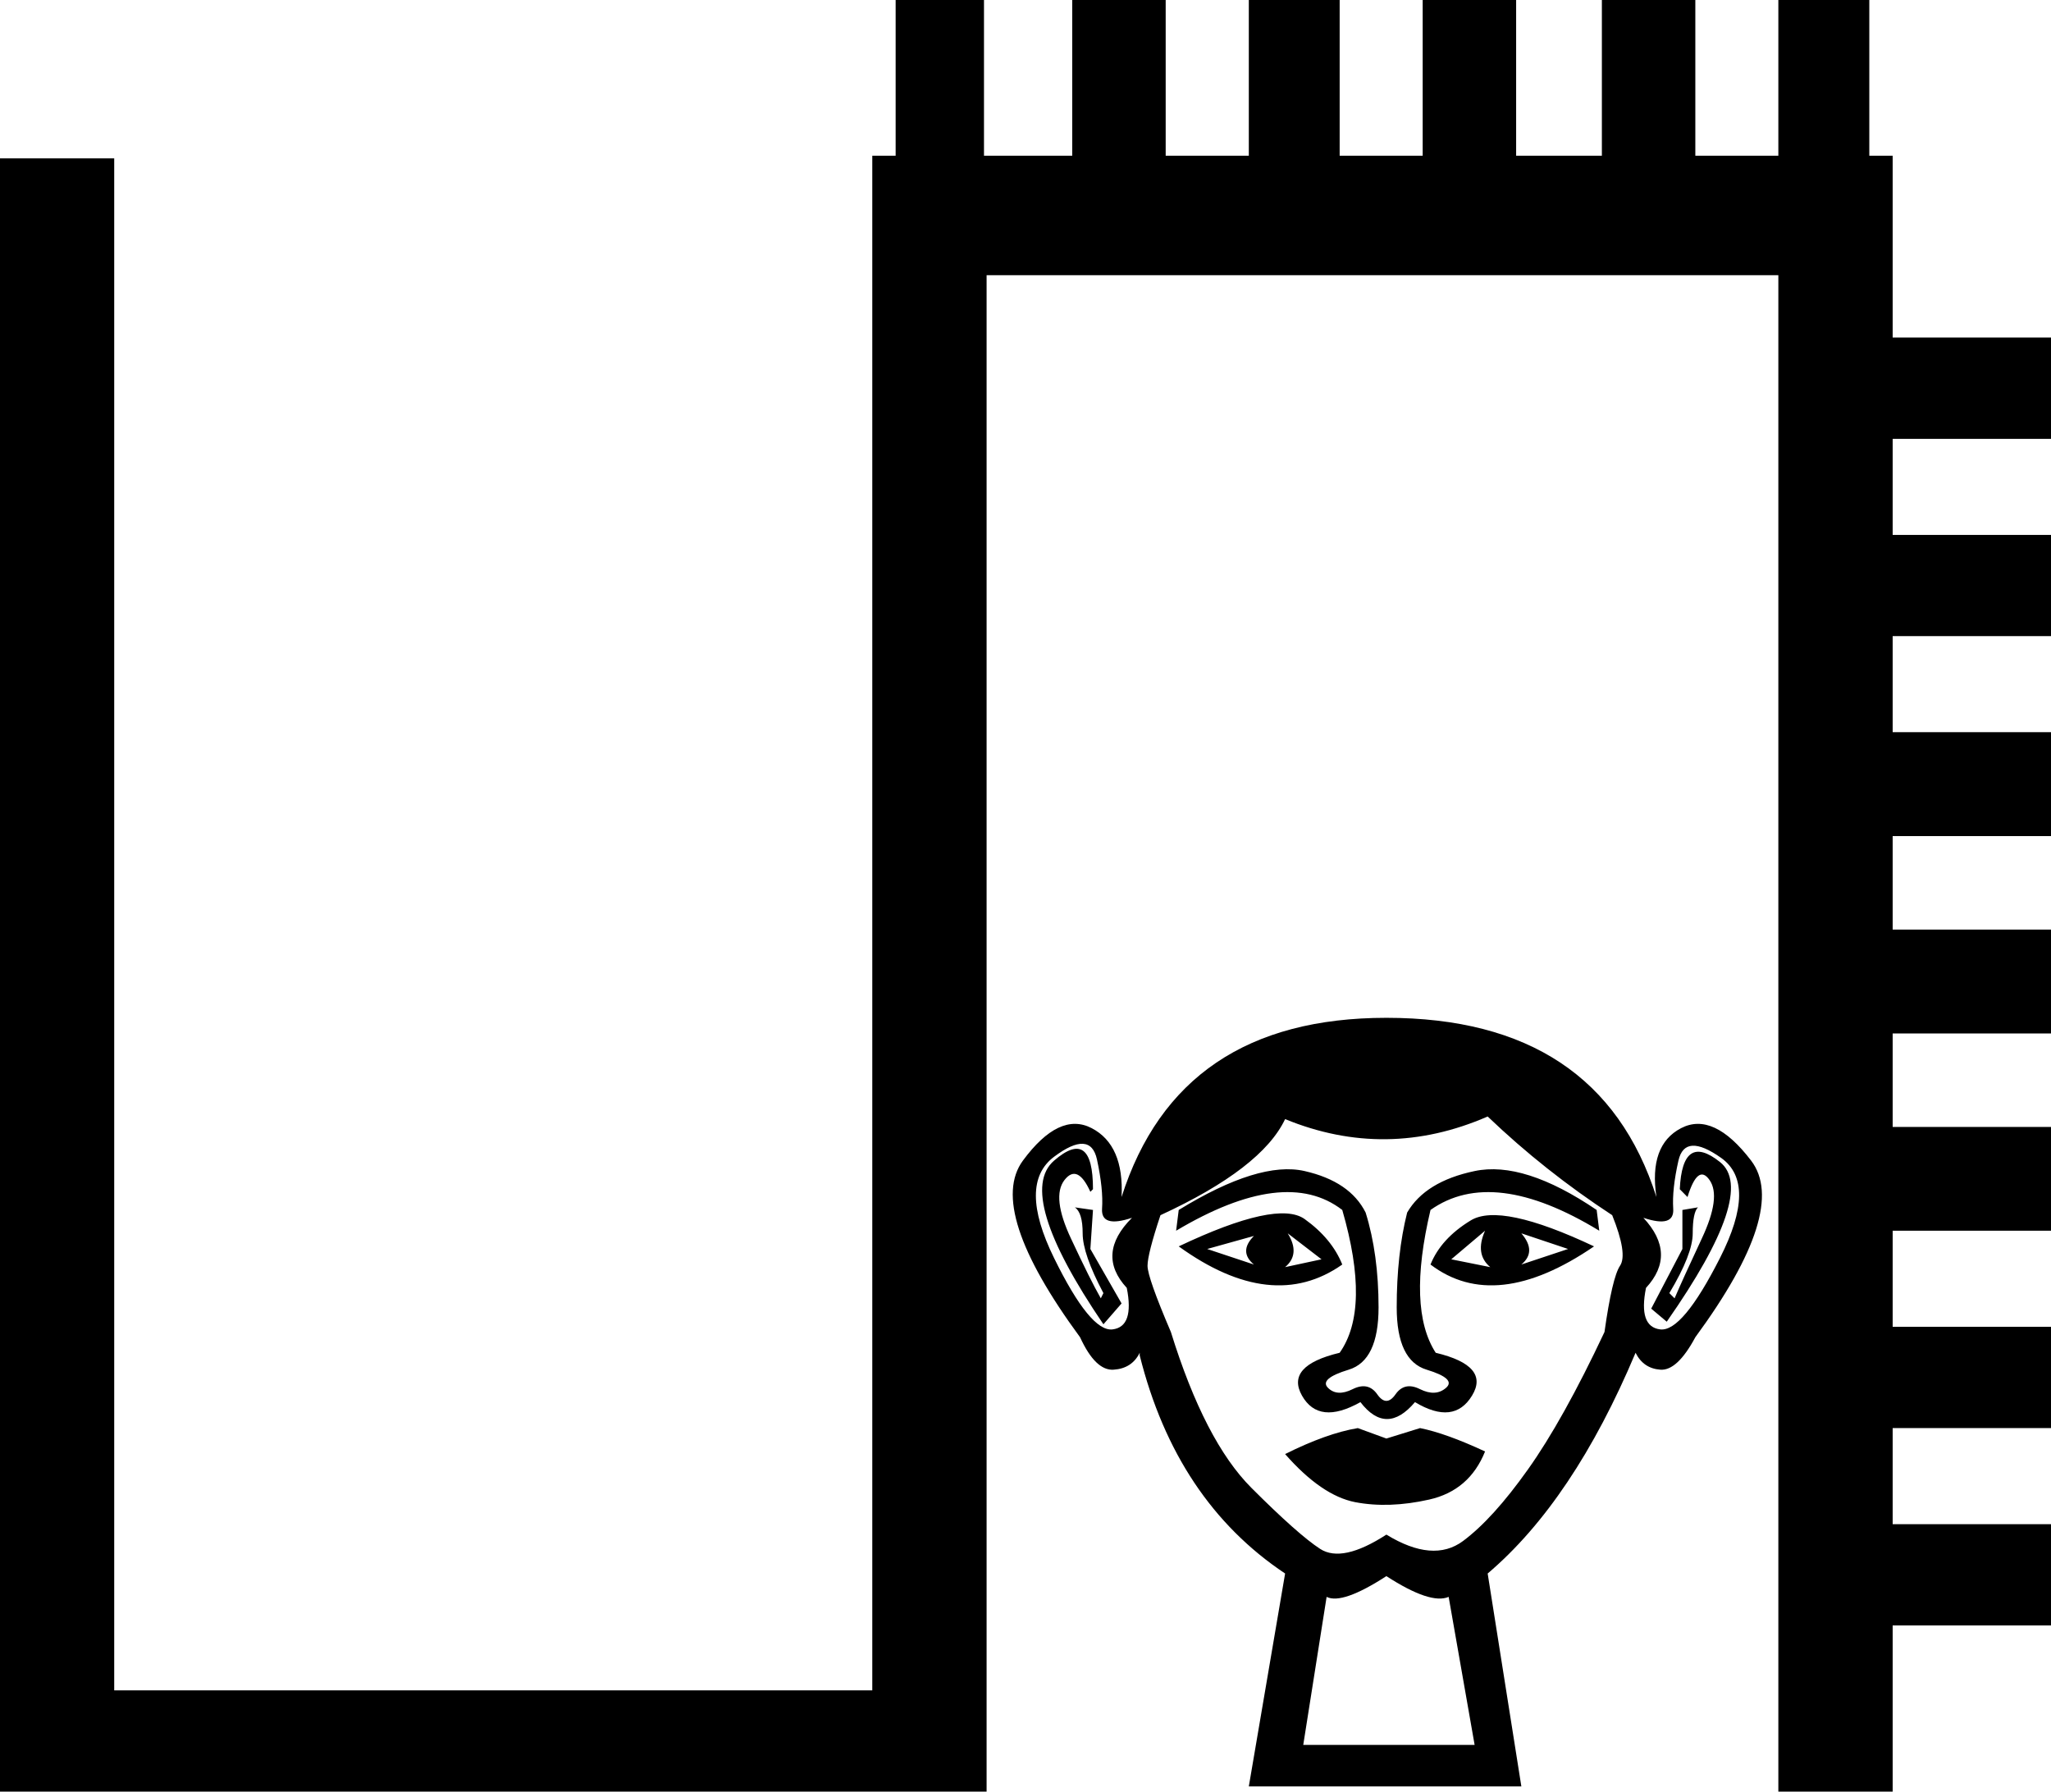 <?xml version='1.0' encoding ='UTF-8' standalone='yes'?>
<svg width='18.084' height='15.795' xmlns='http://www.w3.org/2000/svg' xmlns:xlink='http://www.w3.org/1999/xlink' xmlns:inkscape='http://www.inkscape.org/namespaces/inkscape'>
<path style='fill:#000000; stroke:none' d=' M 16.688 15.795  L 15.68 15.795  L 15.68 2.426  L 8.699 2.426  L 8.699 15.795  L 0 15.795  L 0 1.396  L 1.007 1.396  L 1.007 14.902  L 7.691 14.902  L 7.691 1.373  L 7.897 1.373  L 7.897 0  L 8.676 0  L 8.676 1.373  L 9.454 1.373  L 9.454 0  L 10.278 0  L 10.278 1.373  L 11.011 1.373  L 11.011 0  L 11.812 0  L 11.812 1.373  L 12.544 1.373  L 12.544 0  L 13.368 0  L 13.368 1.373  L 14.124 1.373  L 14.124 0  L 14.948 0  L 14.948 1.373  L 15.68 1.373  L 15.68 0  L 16.482 0  L 16.482 1.373  L 16.688 1.373  L 16.688 2.976  L 18.084 2.976  L 18.084 3.869  L 16.688 3.869  L 16.688 4.716  L 18.084 4.716  L 18.084 5.608  L 16.688 5.608  L 16.688 6.455  L 18.084 6.455  L 18.084 7.371  L 16.688 7.371  L 16.688 8.195  L 18.084 8.195  L 18.084 9.111  L 16.688 9.111  L 16.688 9.935  L 18.084 9.935  L 18.084 10.85  L 16.688 10.85  L 16.688 11.697  L 18.084 11.697  L 18.084 12.59  L 16.688 12.59  L 16.688 13.437  L 18.084 13.437  L 18.084 14.33  L 16.688 14.33  L 16.688 15.795  Z  M 10.232 10.713  Q 10.118 11.056 10.118 11.159  Q 10.118 11.262 10.324 11.743  Q 10.622 12.705 11.034 13.117  Q 11.446 13.529 11.64 13.655  Q 11.835 13.781 12.224 13.529  Q 12.636 13.781 12.899 13.586  Q 13.162 13.391 13.471 12.956  Q 13.781 12.521 14.147 11.743  Q 14.215 11.262 14.284 11.159  Q 14.353 11.056 14.215 10.713  Q 13.62 10.324 13.117 9.843  Q 12.224 10.232 11.331 9.866  Q 11.125 10.301 10.232 10.713  Z  M 11.331 12.819  Q 11.697 12.636 11.972 12.59  L 12.224 12.682  L 12.521 12.59  Q 12.75 12.636 13.094 12.796  Q 12.956 13.14 12.602 13.22  Q 12.247 13.3 11.949 13.243  Q 11.652 13.185 11.331 12.819  Z  M 10.37 10.85  Q 11.331 10.278 11.835 10.667  Q 12.087 11.537 11.812 11.926  Q 11.331 12.041 11.48 12.304  Q 11.629 12.567 11.995 12.361  Q 12.224 12.659 12.476 12.361  Q 12.819 12.567 12.979 12.304  Q 13.14 12.041 12.659 11.926  Q 12.407 11.537 12.613 10.667  Q 13.162 10.278 14.101 10.85  L 14.078 10.667  Q 13.437 10.232 13.002 10.324  Q 12.567 10.415 12.407 10.69  Q 12.315 11.056 12.315 11.526  Q 12.315 11.995 12.579 12.075  Q 12.842 12.155 12.75 12.235  Q 12.659 12.315 12.521 12.247  Q 12.384 12.178 12.304 12.293  Q 12.224 12.407 12.144 12.293  Q 12.064 12.178 11.926 12.247  Q 11.789 12.315 11.709 12.235  Q 11.629 12.155 11.892 12.075  Q 12.155 11.995 12.155 11.526  Q 12.155 11.056 12.041 10.69  Q 11.903 10.415 11.503 10.324  Q 11.102 10.232 10.393 10.667  L 10.37 10.85  Z  M 11.491 15.383  L 13.002 15.383  L 12.773 14.078  Q 12.613 14.147 12.224 13.895  Q 11.835 14.147 11.697 14.078  L 11.491 15.383  Z  M 14.49 10.736  Q 14.788 11.056 14.513 11.354  Q 14.444 11.697 14.639 11.72  Q 14.834 11.743 15.165 11.091  Q 15.497 10.438 15.177 10.209  Q 14.856 9.981 14.799 10.232  Q 14.742 10.484 14.753 10.656  Q 14.765 10.828 14.49 10.736  Z  M 14.834 10.667  L 14.834 11.011  L 14.559 11.537  L 14.696 11.652  Q 15.497 10.507 15.165 10.244  Q 14.834 9.981 14.811 10.484  L 14.879 10.553  Q 14.971 10.255 15.074 10.404  Q 15.177 10.553 15.005 10.919  Q 14.834 11.285 14.765 11.446  L 14.719 11.4  Q 14.925 11.056 14.925 10.873  Q 14.925 10.69 14.971 10.644  L 14.834 10.667  Z  M 9.477 10.644  Q 9.546 10.69 9.546 10.873  Q 9.546 11.056 9.729 11.4  L 9.706 11.446  Q 9.614 11.285 9.443 10.919  Q 9.271 10.553 9.385 10.404  Q 9.5 10.255 9.614 10.507  L 9.637 10.484  Q 9.637 9.935 9.294 10.232  Q 8.95 10.53 9.729 11.675  L 9.889 11.491  L 9.614 11.011  L 9.637 10.667  L 9.477 10.644  Z  M 9.981 10.736  Q 9.706 10.828 9.717 10.656  Q 9.729 10.484 9.672 10.221  Q 9.614 9.958 9.294 10.198  Q 8.973 10.438 9.294 11.091  Q 9.614 11.743 9.809 11.72  Q 10.003 11.697 9.935 11.354  Q 9.66 11.056 9.981 10.736  Z  M 10.049 11.926  Q 9.981 12.064 9.82 12.075  Q 9.66 12.087 9.523 11.789  Q 8.699 10.667 9.019 10.232  Q 9.34 9.797 9.626 9.946  Q 9.912 10.095 9.889 10.553  Q 10.393 8.973 12.224 8.973  Q 14.101 8.973 14.605 10.553  Q 14.536 10.095 14.822 9.946  Q 15.108 9.797 15.44 10.232  Q 15.772 10.667 14.948 11.789  Q 14.788 12.087 14.639 12.075  Q 14.49 12.064 14.421 11.926  Q 13.872 13.231 13.117 13.872  L 13.414 15.749  L 11.011 15.749  L 11.331 13.872  Q 10.37 13.231 10.049 11.949  L 10.049 11.926  Z  M 11.835 11.148  Q 11.217 11.583 10.393 10.988  Q 11.262 10.576 11.503 10.747  Q 11.743 10.919 11.835 11.148  Z  M 10.644 11.011  L 11.056 11.148  Q 10.919 11.034 11.056 10.896  L 10.644 11.011  Z  M 11.652 11.102  L 11.354 10.873  Q 11.468 11.056 11.331 11.171  L 11.652 11.102  Z  M 13.14 11.171  Q 13.002 11.056 13.094 10.85  L 12.796 11.102  L 13.14 11.171  Z  M 13.414 10.873  Q 13.552 11.034 13.414 11.148  L 13.826 11.011  L 13.414 10.873  Z  M 12.613 11.148  Q 12.705 10.919 12.968 10.759  Q 13.231 10.599 14.055 10.988  Q 13.185 11.583 12.613 11.148  Z '/></svg>
